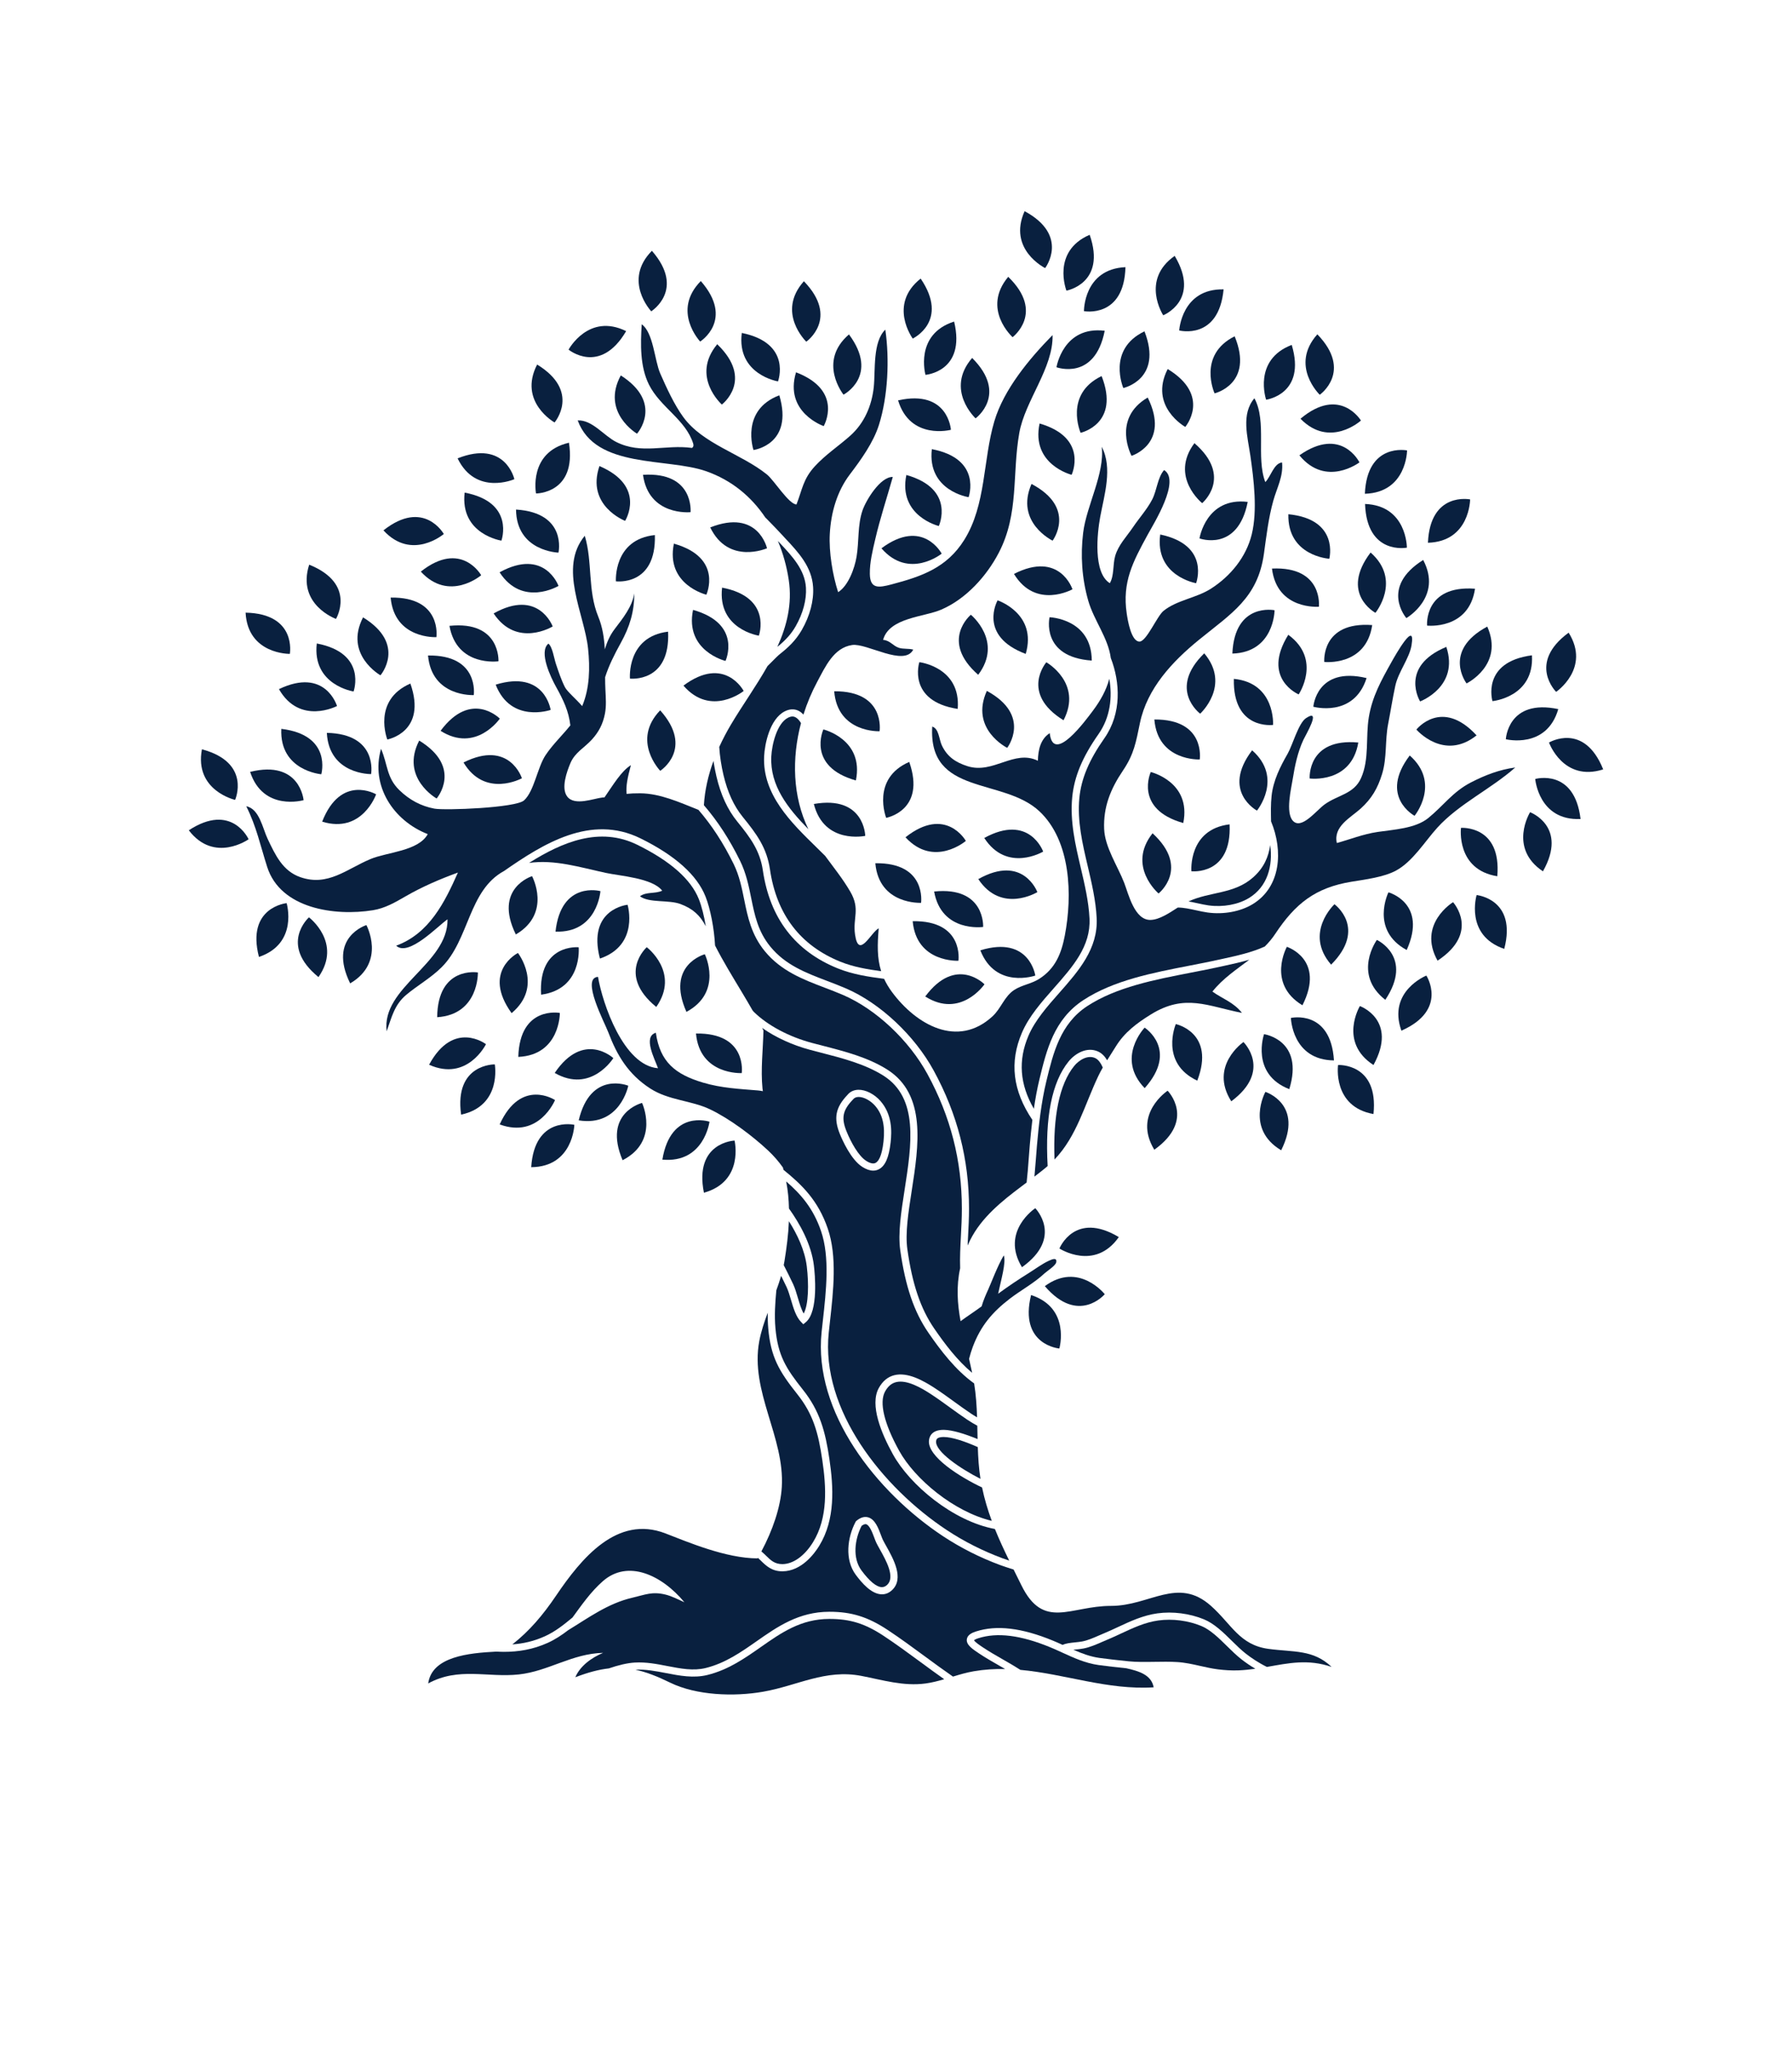 <svg xmlns="http://www.w3.org/2000/svg" viewBox="0 0 500 540" width="140" height="160">
    <g>
        <g>
            <g>
                <g>
                    <g fill="#27a337">
                        <path style="fill:#09203F;" d="M204.958,302.353c0,0-11.372,0.438-8.551,14.545C207.693,313.763,204.958,302.353,204.958,302.353
				z"/>
                        <path style="fill:#09203F;" d="M184.812,307.668c11.665,1.065,13.147-10.574,13.147-10.574S187.169,293.475,184.812,307.668z"/>
                        <path style="fill:#09203F;" d="M173.714,307.833c10.419-5.353,5.433-15.974,5.433-15.974S168.097,294.588,173.714,307.833z"/>
                        <path style="fill:#09203F;" d="M161.469,296.718c11.565,1.853,13.833-9.66,13.833-9.66S164.782,282.718,161.469,296.718z"/>
                        <path style="fill:#09203F;" d="M148.215,309.778c11.713-0.092,12.039-11.821,12.039-11.821S149.16,295.422,148.215,309.778z"/>
                        <path style="fill:#09203F;" d="M154.864,291.058c0,0-9.478-6.299-15.445,6.792C150.405,301.911,154.864,291.058,154.864,291.058z
				"/>
                        <path style="fill:#09203F;" d="M128.66,295.123c11.452-2.459,9.399-14.012,9.399-14.012S126.681,280.873,128.66,295.123z"/>
                        <path style="fill:#09203F;" d="M135.596,275.477c0,0-9.03-6.927-15.87,5.73C130.413,286.004,135.596,275.477,135.596,275.477z"/>
                        <path style="fill:#09203F;" d="M154.774,283.496c10.161,5.828,16.358-4.135,16.358-4.135S162.83,271.577,154.774,283.496z"/>
                        <path style="fill:#09203F;" d="M144.616,279.022c11.701-0.525,11.594-12.258,11.594-12.258S145.029,264.641,144.616,279.022z"/>
                        <path style="fill:#09203F;" d="M180.454,248.432c0,0-8.496,7.573,2.656,16.662C189.823,255.495,180.454,248.432,180.454,248.432z
				"/>
                        <path style="fill:#09203F;" d="M175.106,236.598c0,0-11.33,1.075-7.721,15.002C178.477,247.837,175.106,236.598,175.106,236.598z
				"/>
                        <path style="fill:#09203F;" d="M86.203,240.101c0,0-8.496,7.573,2.656,16.662C95.572,247.164,86.203,240.101,86.203,240.101z"/>
                        <path style="fill:#09203F;" d="M72.252,251.147c11.092-3.763,7.721-15.002,7.721-15.002S68.643,237.221,72.252,251.147z"/>
                        <path style="fill:#09203F;" d="M191.529,266.469c10.314-5.552,5.125-16.075,5.125-16.075S185.66,253.334,191.529,266.469z"/>
                        <path style="fill:#09203F;" d="M150.975,261.672c11.612-1.539,10.486-13.219,10.486-13.219S150.137,247.31,150.975,261.672z"/>
                        <path style="fill:#09203F;" d="M142.745,266.821c8.978-7.523,1.768-16.78,1.768-16.78S134.341,255.144,142.745,266.821z"/>
                        <path style="fill:#09203F;" d="M133.339,255.475c0,0-11.22-1.908-11.357,12.478C133.672,267.204,133.339,255.475,133.339,255.475
				z"/>
                        <path style="fill:#09203F;" d="M154.997,244.088c11.706,0.409,12.534-11.295,12.534-11.295S156.554,229.786,154.997,244.088z"/>
                        <path style="fill:#09203F;" d="M143.926,244.876c10.102-5.929,4.528-16.254,4.528-16.254S137.575,231.966,143.926,244.876z"/>
                        <path style="fill:#09203F;" d="M292.846,156.413c0,0-2.576,11.085,11.776,12.083
				C304.574,156.782,292.846,156.413,292.846,156.413z"/>
                        <path style="fill:#09203F;" d="M278.349,151.702c0,0-5.626,9.893,7.847,14.937C289.486,155.397,278.349,151.702,278.349,151.702z
				"/>
                        <path style="fill:#09203F;" d="M296.744,185.146c5.408-10.39-4.799-16.175-4.799-16.175S284.505,177.583,296.744,185.146z"/>
                        <path style="fill:#09203F;" d="M270.884,155.719c0,0-8.766,7.259,2.049,16.747C279.99,163.118,270.884,155.719,270.884,155.719z"
                        />
                        <path style="fill:#09203F;" d="M256.513,168.941c0,0-3.51,10.826,10.705,13.041C268.167,170.307,256.513,168.941,256.513,168.941
				z"/>
                        <path style="fill:#09203F;" d="M319.375,270.863c0,0-8.134,8.456,0.012,16.872C328.961,276.997,319.375,270.863,319.375,270.863z
				"/>
                        <path style="fill:#09203F;" d="M334.06,285.645c5.151-13.433-5.987-15.775-5.987-15.775S323.461,280.659,334.06,285.645z"/>
                        <path style="fill:#09203F;" d="M343.548,291.405c11.548-8.581,3.4-16.526,3.4-16.526S337.272,281.515,343.548,291.405z"/>
                        <path style="fill:#09203F;" d="M352.692,272.684c0,0-3.871,11.077,7.042,15.333C363.963,274.265,352.692,272.684,352.692,272.684
				z"/>
                        <path style="fill:#09203F;" d="M357.467,305.064c6.452-12.859-4.399-16.289-4.399-16.289S347.413,299.056,357.467,305.064z"/>
                        <path style="fill:#09203F;" d="M312.171,329.267c-12.348-7.383-16.569,3.187-16.569,3.187S305.438,338.852,312.171,329.267z"/>
                        <path style="fill:#09203F;" d="M373.343,281.282c0,0-1.648,11.617,9.883,13.675C384.707,280.647,373.343,281.282,373.343,281.282
				z"/>
                        <path style="fill:#09203F;" d="M372.2,280.002c-0.915-14.358-12.015-11.846-12.015-11.846S360.488,279.886,372.2,280.002z"/>
                        <path style="fill:#09203F;" d="M379.43,264.845c0,0-6.031,10.065,3.795,16.44C390.148,268.673,379.43,264.845,379.43,264.845z"/>
                        <path style="fill:#09203F;" d="M363.404,264.627c6.495-12.837-4.345-16.303-4.345-16.303S353.369,258.585,363.404,264.627z"/>
                        <path style="fill:#09203F;" d="M372.338,236.452c0,0-8.596,7.987-0.934,16.846C381.565,243.114,372.338,236.452,372.338,236.452z
				"/>
                        <path style="fill:#09203F;" d="M325.788,288.452c0,0-9.802,6.45-3.717,16.458C333.781,296.552,325.788,288.452,325.788,288.452z"
                        />
                        <path style="fill:#09203F;" d="M285.147,337.674c11.71-8.357,3.716-16.458,3.716-16.458S279.061,327.665,285.147,337.674z"/>
                        <path style="fill:#09203F;" d="M308.248,345.199c0,0-7.29-9.195-16.722-2.25C300.884,353.877,308.248,345.199,308.248,345.199z"
                        />
                        <path style="fill:#09203F;" d="M295.577,360.343c0,0,3.246-11.276-7.888-14.915C284.237,359.394,295.577,360.343,295.577,360.343
				z"/>
                        <path style="fill:#09203F;" d="M384.171,246.395c0,0-6.883,9.503,2.353,16.708C394.515,251.14,384.171,246.395,384.171,246.395z"
                        />
                        <path style="fill:#09203F;" d="M391.014,271.709c13.159-5.816,6.968-15.366,6.968-15.366S387.079,260.677,391.014,271.709z"/>
                        <path style="fill:#09203F;" d="M392.493,249.215c5.897-13.123-5.092-16.086-5.092-16.086S382.191,243.642,392.493,249.215z"/>
                        <path style="fill:#09203F;" d="M401.104,252.185c12.011-7.919,4.322-16.309,4.322-16.309S395.393,241.958,401.104,252.185z"/>
                        <path style="fill:#09203F;" d="M412.005,233.89c0,0-3.381,11.236,7.708,15.009C423.334,234.976,412.005,233.89,412.005,233.89z"
                        />
                        <path style="fill:#09203F;" d="M256.879,61.971c-9.174,7.283-2.211,16.727-2.211,16.727S264.972,73.866,256.879,61.971z"/>
                        <path style="fill:#09203F;" d="M258.226,88.819c0,0,11.347-0.87,7.991-14.86C255.059,77.521,258.226,88.819,258.226,88.819z"/>
                        <path style="fill:#09203F;" d="M282.529,78.311c0,0,9.114-6.816-1.217-16.828C273.8,70.47,282.529,78.311,282.529,78.311z"/>
                        <path style="fill:#09203F;" d="M272.203,100.95c0,0,9.218-6.674-0.958-16.845C263.596,92.976,272.203,100.95,272.203,100.95z"/>
                        <path style="fill:#09203F;" d="M304.039,49.761c-10.752,4.646-6.485,15.576-6.485,15.576S308.76,63.351,304.039,49.761z"/>
                        <path style="fill:#09203F;" d="M291.612,59.044c0,0,6.929-9.028-5.727-15.871C281.086,53.859,291.612,59.044,291.612,59.044z"/>
                        <path style="fill:#09203F;" d="M314.024,58.787c-11.701,0.538-11.581,12.271-11.581,12.271S313.627,73.169,314.024,58.787z"/>
                        <path style="fill:#09203F;" d="M327.758,55.643c-9.59,6.725-3.2,16.566-3.2,16.566S335.13,67.997,327.758,55.643z"/>
                        <path style="fill:#09203F;" d="M341.405,64.981c-11.71-0.256-12.385,11.458-12.385,11.458S340.035,79.303,341.405,64.981z"/>
                        <path style="fill:#09203F;" d="M308.234,76.522c-11.628-1.411-13.456,10.179-13.456,10.179S305.456,90.638,308.234,76.522z"/>
                        <path style="fill:#09203F;" d="M348.134,124.254c-11.628-1.411-13.456,10.179-13.456,10.179S345.355,138.37,348.134,124.254z"/>
                        <path style="fill:#09203F;" d="M313.427,92.492c0,0,11.125-2.399,5.905-15.805C308.759,81.727,313.427,92.492,313.427,92.492z"/>
                        <path style="fill:#09203F;" d="M307.37,89.16c-10.56,5.069-5.863,15.821-5.863,15.821S312.626,102.552,307.37,89.16z"/>
                        <path style="fill:#09203F;" d="M299,116.694c0,0,4.875-10.283-8.936-14.312C287.62,113.837,299,116.694,299,116.694z"/>
                        <path style="fill:#09203F;" d="M299.235,148.619c0,0-3.506-10.827-16.319-4.286C288.994,154.346,299.235,148.619,299.235,148.619
				z"/>
                        <path style="fill:#09203F;" d="M293.696,135.057c0,0,6.838-9.097-5.886-15.813C283.12,129.977,293.696,135.057,293.696,135.057z"
                        />
                        <path style="fill:#09203F;" d="M315.722,111.402c0,0,10.875-3.356,4.51-16.259C310.137,101.083,315.722,111.402,315.722,111.402z
				"/>
                        <path style="fill:#09203F;" d="M325.807,87.196c-5.34,10.425,4.906,16.143,4.906,16.143S338.095,94.678,325.807,87.196z"/>
                        <path style="fill:#09203F;" d="M338.888,93.983c0,0,11.077-2.612,5.601-15.916C334.015,83.31,338.888,93.983,338.888,93.983z"/>
                        <path style="fill:#09203F;" d="M360.415,80.468c-10.941,4.182-7.145,15.285-7.145,15.285S364.551,94.247,360.415,80.468z"/>
                        <path style="fill:#09203F;" d="M335.425,124.602c0,0,8.717-7.317-2.159-16.734C326.271,117.263,335.425,124.602,335.425,124.602z
				"/>
                        <path style="fill:#09203F;" d="M333.732,146.924c0,0,4.069-10.628-10.012-13.581
				C322.165,144.952,333.732,146.924,333.732,146.924z"/>
                        <path style="fill:#09203F;" d="M97.702,258.52c10.102-5.929,4.528-16.254,4.528-16.254S91.352,245.611,97.702,258.52z"/>
                        <path style="fill:#09203F;" d="M69.792,199.538c3.637,11.134,14.914,7.891,14.914,7.891S83.759,196.088,69.792,199.538z"/>
                        <path style="fill:#09203F;" d="M65.599,207.349c0,0,4.643-10.39-9.255-14.108C54.157,204.749,65.599,207.349,65.599,207.349z"/>
                        <path style="fill:#09203F;" d="M78.493,187.541c-0.541,11.701,11.153,12.661,11.153,12.661S92.777,189.26,78.493,187.541z"/>
                        <path style="fill:#09203F;" d="M94.033,181.173c0,0-3.221-10.915-16.201-4.712C83.646,186.63,94.033,181.173,94.033,181.173z"/>
                        <path style="fill:#09203F;" d="M98.656,177.119c0,0,3.865-10.704-10.27-13.387C87.054,175.368,98.656,177.119,98.656,177.119z"/>
                        <path style="fill:#09203F;" d="M80.871,166.631c0,0,2.035-11.197-12.348-11.497C69.14,166.831,80.871,166.631,80.871,166.631z"/>
                        <path style="fill:#09203F;" d="M93.745,156.879c0,0,5.869-9.751-7.477-15.125C82.703,152.911,93.745,156.879,93.745,156.879z"/>
                        <path style="fill:#09203F;" d="M106.159,172.607c0,0,7.405-8.642-4.863-16.156C95.928,166.862,106.159,172.607,106.159,172.607z"
                        />
                        <path style="fill:#09203F;" d="M108.999,150.932c1.048,11.666,12.765,11.034,12.765,11.034S123.384,150.701,108.999,150.932z"/>
                        <path style="fill:#09203F;" d="M139.454,184.689c0,0-7.946-8.148-16.526,3.4C132.817,194.365,139.454,184.689,139.454,184.689z"
                        />
                        <path style="fill:#09203F;" d="M153.636,182.257c0,0-1.582-11.27-15.333-7.042C142.56,186.128,153.636,182.257,153.636,182.257z"
                        />
                        <path style="fill:#09203F;" d="M145.619,201.317c0,0-3.43-10.852-16.289-4.4C135.338,206.972,145.619,201.317,145.619,201.317z"
                        />
                        <path style="fill:#09203F;" d="M139.081,168.699c0,0,0.636-11.363-13.675-9.883C127.465,170.347,139.081,168.699,139.081,168.699
				z"/>
                        <path style="fill:#09203F;" d="M137.731,155.354c6.476,9.76,16.478,3.627,16.478,3.627S150.271,148.302,137.731,155.354z"/>
                        <path style="fill:#09203F;" d="M134.257,144.702c0,0-5.553-9.934-16.842-1.015C125.333,152.32,134.257,144.702,134.257,144.702z"
                        />
                        <path style="fill:#09203F;" d="M103.542,200.156c0,0,2.035-11.197-12.349-11.497C91.81,200.356,103.542,200.156,103.542,200.156z
				"/>
                        <path style="fill:#09203F;" d="M108.068,190.505c0,0,11.2-2.021,6.436-15.597C103.767,179.589,108.068,190.505,108.068,190.505z"
                        />
                        <path style="fill:#09203F;" d="M121.829,206.963c0,0,7.405-8.642-4.863-16.156C111.599,201.218,121.829,206.963,121.829,206.963z
				"/>
                        <path style="fill:#09203F;" d="M132.191,178.122c0,0,1.621-11.265-12.765-11.034
				C120.475,178.755,132.191,178.122,132.191,178.122z"/>
                        <path style="fill:#09203F;" d="M104.942,205.795c0,0-9.808-5.773-15.051,7.624C101.083,216.876,104.942,205.795,104.942,205.795z
				"/>
                        <path style="fill:#09203F;" d="M52.68,215.827c7.121,9.3,16.686,2.503,16.686,2.503S64.715,207.944,52.68,215.827z"/>
                        <path style="fill:#09203F;" d="M426.918,210.785c0,0-6.156,9.988,3.589,16.486C437.587,214.747,426.918,210.785,426.918,210.785z
				"/>
                        <path style="fill:#09203F;" d="M428.353,201.517c0,0,0.95,11.695,12.651,11.163C439.297,198.395,428.353,201.517,428.353,201.517
				z"/>
                        <path style="fill:#09203F;" d="M432.201,191.357c0,0,3.958,11.045,15.119,7.49C441.957,185.497,432.201,191.357,432.201,191.357z
				"/>
                        <path style="fill:#09203F;" d="M407.638,215.151c0,0-1.435,11.645,10.132,13.491
				C418.987,214.308,407.638,215.151,407.638,215.151z"/>
                        <path style="fill:#09203F;" d="M416.423,179.808c0,0,11.684-1.082,11.02-12.777C413.178,168.9,416.423,179.808,416.423,179.808z"
                        />
                        <path style="fill:#09203F;" d="M437.677,160.716c-11.592,8.52-3.486,16.508-3.486,16.508S443.902,170.639,437.677,160.716z"/>
                        <path style="fill:#09203F;" d="M409.192,174.874c0,0,10.543-5.15,5.781-15.851C402.294,165.822,409.192,174.874,409.192,174.874z
				"/>
                        <path style="fill:#09203F;" d="M398.181,158.746c0,0,11.661,1.303,13.376-10.284
				C397.209,147.407,398.181,158.746,398.181,158.746z"/>
                        <path style="fill:#09203F;" d="M369.495,168.886c0,0,11.661,1.303,13.375-10.284
				C368.523,157.547,369.495,168.886,369.495,168.886z"/>
                        <path style="fill:#09203F;" d="M392.4,156.652c0,0,10.17-5.852,4.694-16.206C384.904,148.089,392.4,156.652,392.4,156.652z"/>
                        <path style="fill:#09203F;" d="M382.42,138.362c-8.693,11.464,1.35,16.818,1.35,16.818S391.208,146.106,382.42,138.362z"/>
                        <path style="fill:#09203F;" d="M393.34,194.968c-8.692,11.464,1.35,16.818,1.35,16.818S402.128,202.712,393.34,194.968z"/>
                        <path style="fill:#09203F;" d="M366.441,181.372c0,0,11.298,3.166,14.859-7.993C367.31,170.025,366.441,181.372,366.441,181.372z
				"/>
                        <path style="fill:#09203F;" d="M365.419,201.382c0,0,11.634,1.526,13.57-10.026C364.664,190.026,365.419,201.382,365.419,201.382
				z"/>
                        <path style="fill:#09203F;" d="M355.209,186.442c0,0,0.717-11.712-10.941-12.844
				C343.933,187.981,355.209,186.442,355.209,186.442z"/>
                        <path style="fill:#09203F;" d="M334.87,183.308c0,0,8.689-7.885,1.132-16.834C325.722,176.538,334.87,183.308,334.87,183.308z"/>
                        <path style="fill:#09203F;" d="M403.55,164.686c-13.288,5.514-7.318,15.203-7.318,15.203S407.233,175.805,403.55,164.686z"/>
                        <path style="fill:#09203F;" d="M392.545,137.011c0,0,0.034-11.733-11.67-12.185C381.377,139.204,392.545,137.011,392.545,137.011
				z"/>
                        <path style="fill:#09203F;" d="M350.715,210.337c0,0,7.439-9.074-1.35-16.818C340.672,204.983,350.715,210.337,350.715,210.337z"
                        />
                        <path style="fill:#09203F;" d="M362.351,177.932c0,0,6.569-9.722-2.896-16.622C351.857,173.527,362.351,177.932,362.351,177.932z
				"/>
                        <path style="fill:#09203F;" d="M411.995,189.358c-9.759-10.57-16.794-1.624-16.794-1.624S402.828,196.65,411.995,189.358z"/>
                        <path style="fill:#09203F;" d="M434.786,182.031c-14.078-2.963-14.631,8.404-14.631,8.404S431.537,193.285,434.786,182.031z"/>
                        <path style="fill:#09203F;" d="M155.826,138.396c0,0,2.512-11.1-11.845-12.015C144.096,138.093,155.826,138.396,155.826,138.396z
				"/>
                        <path style="fill:#09203F;" d="M139.392,143.884c6.375,9.826,16.44,3.795,16.44,3.795S152.004,136.962,139.392,143.884z"/>
                        <path style="fill:#09203F;" d="M256.996,236.053c0,0,1.62-11.265-12.765-11.034C245.279,236.685,256.996,236.053,256.996,236.053
				z"/>
                        <path style="fill:#09203F;" d="M206.959,283.538c0,0,1.62-11.265-12.765-11.034C195.242,284.171,206.959,283.538,206.959,283.538
				z"/>
                        <path style="fill:#09203F;" d="M274.686,258.775c0,0-7.946-8.148-16.526,3.4C268.049,268.451,274.686,258.775,274.686,258.775z"
                        />
                        <path style="fill:#09203F;" d="M288.868,256.343c0,0-1.581-11.27-15.333-7.042C277.792,260.214,288.868,256.343,288.868,256.343z
				"/>
                        <path style="fill:#09203F;" d="M260.638,232.902c2.058,11.531,13.675,9.883,13.675,9.883S274.949,231.422,260.638,232.902z"/>
                        <path style="fill:#09203F;" d="M289.441,233.067c0,0-3.938-10.678-16.478-3.627C279.439,239.201,289.441,233.067,289.441,233.067
				z"/>
                        <path style="fill:#09203F;" d="M252.647,217.774c7.918,8.632,16.842,1.015,16.842,1.015S263.936,208.855,252.647,217.774z"/>
                        <path style="fill:#09203F;" d="M123.83,133.202c0,0-5.553-9.934-16.842-1.015C114.905,140.82,123.83,133.202,123.83,133.202z"/>
                        <path style="fill:#09203F;" d="M253.695,196.76c-10.738,4.68-6.436,15.597-6.436,15.597S258.458,210.335,253.695,196.76z"/>
                        <path style="fill:#09203F;" d="M267.423,252.209c0,0,1.62-11.265-12.765-11.033C255.707,252.842,267.423,252.209,267.423,252.209
				z"/>
                        <path style="fill:#09203F;" d="M281.026,192.836c0,0,6.955-9.008-5.68-15.887C270.515,187.62,281.026,192.836,281.026,192.836z"
                        />
                        <path style="fill:#09203F;" d="M291.064,221.766c0,0-3.828-10.718-16.44-3.795C280.999,227.797,291.064,221.766,291.064,221.766z
				"/>
                        <path style="fill:#09203F;" d="M238.807,201.928c2.338-11.478-9.069-14.228-9.069-14.228S224.959,198.029,238.807,201.928z"/>
                        <path style="fill:#09203F;" d="M188.026,135.892c-2.348,11.476,9.056,14.236,9.056,14.236S201.871,139.803,188.026,135.892z"/>
                        <path style="fill:#09203F;" d="M171.847,146.398c0,0,11.284,1.482,10.875-12.899C171.07,134.691,171.847,146.398,171.847,146.398
				z"/>
                        <path style="fill:#09203F;" d="M190.692,175.483c7.669,8.853,16.806,1.492,16.806,1.492S202.229,166.887,190.692,175.483z"/>
                        <path style="fill:#09203F;" d="M245.422,188.209c0,0,1.723-11.249-12.663-11.15C233.7,188.734,245.422,188.209,245.422,188.209z"
                        />
                        <path style="fill:#09203F;" d="M241.416,217.384c0,0-0.167-11.379-14.338-8.894C229.943,219.847,241.416,217.384,241.416,217.384
				z"/>
                        <path style="fill:#09203F;" d="M343.082,214.172c-11.631,1.386-10.659,13.079-10.659,13.079S343.73,228.544,343.082,214.172z"/>
                        <path style="fill:#09203F;" d="M321.083,199.574c0,0-4.779,10.328,9.069,14.228C332.489,202.325,321.083,199.574,321.083,199.574
				z"/>
                        <path style="fill:#09203F;" d="M334.75,196.079c0,0,1.724-11.249-12.663-11.15C323.029,196.604,334.75,196.079,334.75,196.079z"
                        />
                        <path style="fill:#09203F;" d="M321.584,216.66c-7.265,9.188,1.673,16.789,1.673,16.789S332.183,226.389,321.584,216.66z"/>
                        <path style="fill:#09203F;" d="M201.476,148.157c-1.341,11.636,10.259,13.395,10.259,13.395S215.609,150.85,201.476,148.157z"/>
                        <path style="fill:#09203F;" d="M265.319,104.142c0,0-0.704-11.359-14.741-8.208C253.975,107.143,265.319,104.142,265.319,104.142
				z"/>
                        <path style="fill:#09203F;" d="M198.169,131.37c5.104,10.543,15.84,5.811,15.84,5.811S211.544,126.071,198.169,131.37z"/>
                        <path style="fill:#09203F;" d="M129.645,121.656c-1.341,11.636,10.259,13.395,10.259,13.395S143.777,124.35,129.645,121.656z"/>
                        <path style="fill:#09203F;" d="M143.517,117.916c0,0-2.465-11.111-15.84-5.811C132.78,122.648,143.517,117.916,143.517,117.916z"
                        />
                        <path style="fill:#09203F;" d="M186.411,160.439c-11.629,1.398-10.645,13.09-10.645,13.09S187.073,174.811,186.411,160.439z"/>
                        <path style="fill:#09203F;" d="M184.201,182.371c-8.132,8.43,0.017,16.872,0.017,16.872S193.793,193.093,184.201,182.371z"/>
                        <path style="fill:#09203F;" d="M202.428,168.599c0,0,4.788-10.324-9.057-14.236C191.024,165.839,202.428,168.599,202.428,168.599
				z"/>
                        <path style="fill:#09203F;" d="M392.595,109.896c0,0-11.148-2.286-11.772,12.087
				C392.531,121.629,392.595,109.896,392.595,109.896z"/>
                        <path style="fill:#09203F;" d="M410.191,123.559c0,0-11.148-2.287-11.773,12.087
				C410.126,135.292,410.191,123.559,410.191,123.559z"/>
                        <path style="fill:#09203F;" d="M343.853,166.549c11.708-0.354,11.773-12.087,11.773-12.087S344.476,152.176,343.853,166.549z"/>
                        <path style="fill:#09203F;" d="M379.726,101.563c0,0-5.849-9.762-16.865-0.508C371.034,109.446,379.726,101.563,379.726,101.563z
				"/>
                        <path style="fill:#09203F;" d="M359.477,127.688c-0.289,11.71,11.422,12.418,11.422,12.418S373.795,129.1,359.477,127.688z"/>
                        <path style="fill:#09203F;" d="M367.996,153.483c0,0,1.281-11.308-13.091-10.645
				C356.303,154.467,367.996,153.483,367.996,153.483z"/>
                        <path style="fill:#09203F;" d="M379.31,113.23c0,0-4.98-10.234-16.757-1.971C369.966,120.327,379.31,113.23,379.31,113.23z"/>
                        <path style="fill:#09203F;" d="M262.747,138.684c0,0-5.27-10.087-16.806-1.492C253.611,146.046,262.747,138.684,262.747,138.684z
				"/>
                        <path style="fill:#09203F;" d="M270.259,122.933c0,0,3.873-10.701-10.259-13.395
				C258.658,121.174,270.259,122.933,270.259,122.933z"/>
                        <path style="fill:#09203F;" d="M261.947,130.978c0,0,4.788-10.324-9.057-14.236C250.543,128.218,261.947,130.978,261.947,130.978
				z"/>
                        <path style="fill:#09203F;" d="M224.97,79.574c0,0,9.33-6.517-0.671-16.859C216.5,71.454,224.97,79.574,224.97,79.574z"/>
                        <path style="fill:#09203F;" d="M368.234,94.373c0,0,9.33-6.517-0.671-16.859C359.763,86.253,368.234,94.373,368.234,94.373z"/>
                        <path style="fill:#09203F;" d="M154.732,102.1c0,0,7.405-8.642-4.863-16.156C144.501,96.355,154.732,102.1,154.732,102.1z"/>
                        <path style="fill:#09203F;" d="M195.538,62.662c-8.229,8.336-0.178,16.871-0.178,16.871S205.006,73.494,195.538,62.662z"/>
                        <path style="fill:#09203F;" d="M179.407,116.697c1.597,11.604,13.27,10.42,13.27,10.42S193.765,115.788,179.407,116.697z"/>
                        <path style="fill:#09203F;" d="M177.739,105.229c0,0,7.583-8.487-4.528-16.253C167.63,99.274,177.739,105.229,177.739,105.229z"
                        />
                        <path style="fill:#09203F;" d="M167.255,114.259c-3.795,11.081,7.163,15.277,7.163,15.277S180.486,119.908,167.255,114.259z"/>
                        <path style="fill:#09203F;" d="M201.407,97.102c0,0,9.084-6.855-1.289-16.823C192.645,89.299,201.407,97.102,201.407,97.102z"/>
                        <path style="fill:#09203F;" d="M210.236,109.778c0,0,11.287-1.457,7.211-15.254C206.488,98.659,210.236,109.778,210.236,109.778z
				"/>
                        <path style="fill:#09203F;" d="M217.077,90.647c0,0,3.996-10.656-10.104-13.512C205.497,88.754,217.077,90.647,217.077,90.647z"
                        />
                        <path style="fill:#09203F;" d="M174.707,76.627c-10.509-5.174-16.063,5.161-16.063,5.161S167.421,89.032,174.707,76.627z"/>
                        <path style="fill:#09203F;" d="M149.56,121.898c0,0,11.381,0.071,9.192-14.149C147.338,110.377,149.56,121.898,149.56,121.898z"
                        />
                        <path style="fill:#09203F;" d="M181.889,54.226c-8.229,8.336-0.178,16.872-0.178,16.872S191.358,65.058,181.889,54.226z"/>
                        <path style="fill:#09203F;" d="M236.876,77.542c-8.866,7.654-1.52,16.804-1.52,16.804S245.452,89.093,236.876,77.542z"/>
                        <path style="fill:#09203F;" d="M222.106,88.11c-3.383,11.214,7.722,15.002,7.722,15.002S235.537,93.267,222.106,88.11z"/>
                    </g>
                    <g>
                        <path style="fill:#09203F;" d="M307.698,281.987c-0.525-1.182-1.196-2.219-2.146-2.649c-2.04-0.925-4.475,0.524-5.874,2.261
				c-4.058,5.038-5.908,13.976-5.446,26.034c6.262-6.551,8.351-15.182,12.25-23.35C306.844,283.524,307.258,282.756,307.698,281.987
				z"/>
                        <path style="fill:#09203F;" d="M189.902,236.406c3.546,1.348,5.433,3.177,7.024,6.184c-0.459-2.817-1.135-5.538-1.93-7.546
				c-2.191-5.537-7.97-10.641-17.176-15.171c-10.522-5.178-20.978-0.751-30.211,5.057c7.066-1.026,14.264,1.228,21.42,2.778
				c3.988,0.864,13.026,1.428,15.736,4.97c-2.07,0.926-4.405,0.223-6.207,1.554C181.193,236.171,186.592,235.147,189.902,236.406z"
                        />
                        <path style="fill:#09203F;" d="M265.049,376.783c-1.693-1.227-3.444-2.495-5.185-3.638c-2.79-1.83-6.846-4.181-9.846-3.425
				c-1.282,0.321-2.291,1.185-3.082,2.639c-1.656,3.04-0.257,8.896,3.939,16.491c4.403,7.971,15.317,17.032,25.848,19.557
				c-1.1-2.972-2.028-6.045-2.709-9.313c-5.987-2.824-15.337-8.58-14.81-13.161c0.126-1.096,0.824-2.908,4.049-2.908
				c0.06,0,0.122,0,0.184,0.002c2.305,0.048,5.761,1.099,9.323,2.57c-0.027-1.242-0.048-2.486-0.075-3.731
				c-0.923-0.489-1.855-1.042-2.803-1.675C268.244,379.098,266.62,377.921,265.049,376.783z"/>
                        <path style="fill:#09203F;" d="M197.038,115.698c7.136,2.506,12.616,7.107,16.502,12.91c0.094,0.093,0.191,0.174,0.285,0.271
				l1.018,1.043c0.941,0.961,1.915,1.956,2.879,3.008c0.444,0.484,0.898,0.969,1.356,1.457c3.659,3.9,7.442,7.934,7.791,13.636
				c0.229,3.752-0.883,7.982-3.134,11.909c-1.749,3.054-3.94,5.017-6.047,6.683c-0.642,0.508-1.387,1.264-2.176,2.063
				c-0.449,0.455-0.902,0.913-1.359,1.352c-3.2,5.659-7.072,11.043-10.195,16.301c-1.203,2.025-2.303,4.114-3.276,6.251
				c0.156,2.632,0.611,5.412,1.166,7.773c1.139,4.85,2.915,8.706,5.427,11.79c3.869,4.749,6.675,8.575,7.556,14.584
				c1.843,12.566,8.461,21.232,19.671,25.755c3.619,1.46,7.509,2.119,11.355,2.636c-1.172-3.715-1.05-7.508-0.682-11.957
				c-2.136,1.059-5.574,8.778-6.594,1.802c-0.698-4.771,1.532-7.088-1.343-12.034c-2.057-3.54-4.605-6.693-7.01-9.971
				c-0.812-0.813-1.653-1.635-2.52-2.481c-7.029-6.866-14.996-14.648-14.503-25.273c0.158-3.401,1.562-10.401,5.745-12.545
				c1.776-0.911,3.164-0.544,4.014-0.078c0.436,0.24,0.836,0.581,1.212,0.979c1.002-3.186,2.298-6.26,3.842-9.138
				c2.253-4.199,4.604-9.517,9.747-10.261c4.098-0.593,14.528,6.138,17.051,1.281c-1.28-0.357-2.78-0.102-4.023-0.509
				c-1.673-0.548-2.432-2.049-4.392-2.21c1.712-6.228,11.352-6.333,16.226-8.431c6.917-2.978,12.679-9.352,16.082-15.919
				c5.662-10.925,3.651-21.814,5.688-33.329c1.599-9.045,9.52-18.102,9.288-27.315c-6.421,6.519-13.619,15.145-16.251,24.049
				c-3.208,10.854-2.257,23.266-8.401,33.083c-4.866,7.774-11.897,10.183-20.275,12.394c-3.654,0.964-5.993,1.289-6.058-2.926
				c-0.049-3.213,0.778-6.523,1.499-9.63c1.364-5.886,3.27-11.599,4.907-17.406c-3.497-0.099-7.486,6.523-8.444,9.309
				c-1.433,4.168-0.946,8.647-1.667,12.937c-0.536,3.188-2.264,8.076-5.144,9.884c-1.538-4.776-2.602-11.175-2.324-16.25
				c0.324-5.924,2.002-11.845,5.572-16.554c3.129-4.127,6.593-8.916,8.152-13.88c2.51-7.995,2.97-18.275,1.768-26.531
				c-3.582,3.446-2.732,11.393-3.226,16.042c-0.545,5.132-2.622,10.035-6.555,13.536c-3.335,2.969-6.789,5.184-9.857,8.5
				c-3.321,3.591-3.531,6.524-5.152,10.679c-2.138-0.06-6.243-6.75-8.234-8.356c-7.195-5.805-17.835-8.46-23.35-16.023
				c-2.549-3.496-4.673-8.155-6.437-12.17c-1.584-3.605-1.895-11.388-5.16-13.699c-0.343,5.555-0.493,11.77,2.014,16.811
				c3.153,6.34,10.232,9.715,12.357,16.475c0.165,0.522,0.053,0.92-0.333,1.194c-7.523-1.021-14.033,1.895-21.145-1.657
				c-3.433-1.714-6.686-6.215-10.751-6.013C166.18,115.099,186.085,111.852,197.038,115.698z"/>
                        <path style="fill:#09203F;" d="M262.306,385.11c-0.894,0.185-1.063,0.615-1.114,1.052c-0.336,2.919,6.885,7.74,12.377,10.533
				c-0.462-2.947-0.649-5.9-0.747-8.861c-3.599-1.595-7.187-2.815-9.521-2.815C262.937,385.019,262.604,385.048,262.306,385.11z"/>
                        <path style="fill:#09203F;" d="M348.574,251.925c-2.301,0.667-4.607,1.176-6.698,1.632l-1.384,0.305
				c-2.593,0.577-5.25,1.092-8.063,1.638c-10.3,1.996-20.95,4.061-29.032,9.336c-7.555,4.932-9.526,13.055-11.433,20.91
				c-1.452,5.985-2.147,12.439-2.635,17.962c-0.117,1.325-0.213,2.643-0.31,3.955c-0.114,1.556-0.244,3.149-0.396,4.742
				c1.072-0.822,2.137-1.652,3.18-2.505c0.178-0.146,0.338-0.3,0.51-0.449c-0.761-13.575,1.18-23.362,5.807-29.106
				c1.93-2.396,5.231-4.196,8.257-2.829c1.109,0.502,1.906,1.386,2.532,2.445c0.814-1.314,1.658-2.613,2.427-3.856
				c2.443-3.95,5.83-6.48,9.789-8.93c9.543-5.906,15.838-2.285,25.408-0.427c-2.335-2.971-5.397-3.907-8.25-5.94
				C341.207,257.129,345.004,254.645,348.574,251.925z"/>
                        <path style="fill:#09203F;" d="M289.585,196.437c-6.591-3.239-12.437,3.775-19.598,1.522c-3.371-1.061-5.681-2.661-7.164-5.741
				c-0.848-1.761-0.804-4.711-2.712-5.318c-1.169,19.411,19.814,14.125,29.927,23.651c8.781,8.272,9.222,23.403,7.06,34.645
				c-0.968,5.034-2.658,9.215-7.159,12.076c-2.16,1.373-4.792,1.688-6.915,3.053c-2.809,1.807-3.681,5.163-6.1,7.387
				c-9.723,8.943-21.268,2.387-28.074-6.82c-0.91-1.232-1.615-2.439-2.17-3.644c-4.32-0.559-8.741-1.219-12.927-2.908
				c-11.916-4.809-18.948-14.001-20.901-27.321c-0.807-5.503-3.463-9.112-7.128-13.61c-2.708-3.325-4.613-7.445-5.824-12.597
				c-0.209-0.89-0.547-2.46-0.824-4.334c-1.467,4.003-2.425,8.145-2.678,12.351c3.858,4.466,7.154,9.522,10.102,15.526
				c1.692,3.445,2.406,6.971,3.097,10.38c0.97,4.787,1.886,9.309,5.335,13.526c4.207,5.145,9.875,7.302,15.876,9.585
				c1.742,0.663,3.544,1.348,5.304,2.11c9.485,4.109,19.066,13.09,24.408,22.877c6.633,12.155,9.857,24.751,9.857,38.506
				c0,2.692-0.136,5.257-0.269,7.737c-0.045,0.854-0.09,1.701-0.129,2.545c0.226-0.508,0.467-1.02,0.725-1.536
				c3.133-6.273,8.841-10.856,14.321-14.962c0.474-0.355,0.948-0.716,1.423-1.073c0.253-2.169,0.419-4.386,0.576-6.534
				c0.097-1.322,0.194-2.65,0.312-3.985c0.194-2.194,0.423-4.536,0.716-6.938c-5.483-8.132-6.442-16.087-2.917-24.305
				c1.961-4.572,5.481-8.557,8.886-12.41c5.326-6.029,10.357-11.724,9.973-19.474c-0.235-4.73-1.357-9.506-2.443-14.125
				c-1.497-6.372-3.046-12.96-2.376-19.708c0.57-5.733,2.833-11.154,7.338-17.577c3.297-4.701,3.901-10.308,3.005-15.414
				c-0.831,3.194-2.545,6.186-4.502,8.798c-1.977,2.638-11.145,15.25-12.12,6.359C290.292,190.405,289.665,193.435,289.585,196.437z
				"/>
                        <path style="fill:#09203F;" d="M218.675,337.089c0.889,1.734,1.785,3.499,2.623,5.296c0.52,1.116,0.923,2.478,1.311,3.793
				c0.472,1.599,0.957,3.237,1.633,4.41c1.379-2.504,1.455-8.281,0.866-13.145c-0.551-4.546-2.684-8.97-4.99-12.599
				c-0.15,3.68-0.632,7.38-1.241,11.163C218.818,336.37,218.747,336.729,218.675,337.089z"/>
                        <path style="fill:#09203F;" d="M231.236,355.926c-2.269,21.495,14.923,43.146,32.967,55.07
				c4.776,3.155,10.007,5.799,15.548,7.854c0.546,0.203,1.168,0.414,1.833,0.631c-1.43-2.93-2.784-5.832-3.986-8.808
				c-11.706-2.19-23.718-12.246-28.474-20.856c-3.21-5.811-6.5-13.722-3.945-18.415c1.059-1.944,2.523-3.163,4.352-3.622
				c3.719-0.926,8.062,1.484,11.429,3.693c1.78,1.167,3.55,2.449,5.262,3.689c1.555,1.127,3.163,2.292,4.77,3.364
				c0.548,0.366,1.09,0.696,1.63,1.009c-0.101-3.14-0.304-6.291-0.817-9.458c-5.203-3.731-9.373-9.21-12.781-14.164
				c-3.998-5.81-6.415-12.899-7.837-22.988c-0.667-4.732,0.249-10.631,1.22-16.876c1.954-12.57,3.974-25.567-5.936-31.817
				c-5.104-3.219-11.355-4.83-17.401-6.388c-1.014-0.262-2.021-0.522-3.016-0.787c-4.975-1.326-9.652-3.482-13.413-6.12
				c0.123,0.237,0.253,0.473,0.374,0.711c-0.109,5.387-0.801,10.821-0.266,16.181c0.025,0.253,0.077,0.503,0.107,0.755
				c-0.482-0.097-0.938-0.173-1.332-0.205c-5.331-0.437-10.253-0.673-15.337-2.178c-7.775-2.301-12.05-5.79-13.192-13.911
				c-3.673,1.065-0.332,7.251,0.599,9.887c-9.624-0.735-15.497-18.099-16.74-25.475c-4.828,0.27,1.835,12.714,2.882,15.488
				c2.423,6.416,5.575,11.685,11.672,15.63c5.193,3.36,11.442,3.304,16.723,5.831c5.473,2.618,11.769,7.354,16.135,11.429
				c1.663,1.552,3.023,3.147,4.18,4.783c0.057,0.215,0.107,0.43,0.162,0.645c5.233,4.25,9.674,8.551,12.369,16.436
				c2.632,7.701,1.551,17.365,0.597,25.892C231.457,353.885,231.342,354.916,231.236,355.926z M236.469,289.607
				c0.727-0.896,1.766-1.386,3.008-1.416c2.034-0.05,4.483,1.183,6.192,3.141c3.265,3.74,3.181,8.362,2.833,11.514
				c-0.472,4.277-1.545,6.678-3.376,7.555c-0.467,0.224-0.965,0.335-1.49,0.335c-0.929,0-1.945-0.349-3.038-1.045
				c-3.176-2.025-5.585-7.504-6.248-9.136C232.54,296.098,233.113,293.126,236.469,289.607z"/>
                        <path style="fill:#09203F;" d="M241.673,308.003c1.089,0.694,1.961,0.896,2.589,0.594c0.768-0.368,1.781-1.702,2.252-5.97
				c0.487-4.413-0.261-7.584-2.352-9.98c-1.27-1.456-3.135-2.456-4.564-2.456c-0.024,0-0.048,0-0.072,0.001
				c-0.665,0.016-1.162,0.243-1.52,0.695l-0.062,0.071c-2.835,2.961-3.258,5.109-1.741,8.845
				C237.453,302.878,239.546,306.647,241.673,308.003z"/>
                        <path style="fill:#09203F;" d="M211.846,358.308c-2.615,14.051,7.124,26.716,6.291,40.663c-0.339,5.671-2.59,12.149-5.697,17.958
				c0.467,0.379,0.893,0.789,1.297,1.184c1.308,1.276,2.393,2.369,4.603,2.357c2.995-0.03,6.181-2.324,8.522-6.135
				c4.221-6.869,3.672-15.412,2.579-22.862c-1.125-7.661-2.569-12.86-6.975-18.39c-5.143-6.453-7.405-10.418-8.103-18.272
				c-0.134-1.511-0.169-2.992-0.145-4.463C213.236,352.961,212.352,355.59,211.846,358.308z"/>
                        <path style="fill:#09203F;" d="M314.277,449.513l-0.123-0.013c-2.498-0.263-5.08-0.533-7.635-0.889
				c-3.646-0.505-6.902-1.995-10.051-3.436c-1.121-0.513-2.28-1.043-3.437-1.52c-8.243-3.394-14.821-4.213-20.111-2.503
				c-0.76,0.246-1.05,0.457-1.148,0.549c0.237,0.499,1.74,1.498,2.566,2.047c1.745,1.16,3.618,2.232,5.429,3.267
				c0.881,0.505,1.762,1.009,2.633,1.525c0.78,0.461,1.544,0.937,2.303,1.418c12.451,1.129,24.354,5.681,37.187,4.869
				C321.266,451.31,317.685,450.275,314.277,449.513z"/>
                        <path style="fill:#09203F;" d="M256.856,447.791c-3.344-2.458-6.803-5-10.256-7.283c-5.236-3.462-9.354-4.753-15.173-4.753
				c-0.019,0-0.037,0-0.056,0c-7.902,0.012-13.359,3.83-19.136,7.873c-4.431,3.101-9.012,6.307-14.828,7.749
				c-3.89,0.965-7.786,0.21-11.554-0.518c-2.799-0.541-5.692-1.093-8.556-0.946c2.984,0.634,6.072,1.841,9.673,3.601
				c7.345,3.59,17.831,3.962,25.969,2.537c9.573-1.676,17.339-6.346,27.406-4.409c5.874,1.13,11.741,2.952,17.926,2.109
				c1.776-0.242,3.486-0.685,5.183-1.183C261.231,451.003,259.036,449.393,256.856,447.791z"/>
                        <path style="fill:#09203F;" d="M349.624,228.975c-5.318,4.706-11.999,3.902-18.014,6.694c0.891,0.151,1.765,0.34,2.597,0.523
				c1.071,0.235,2.083,0.457,3.033,0.586c4.016,0.542,8.215-0.225,11.233-2.057c5.183-3.145,6.737-8.98,5.935-14.785
				C353.945,223.18,352.718,226.236,349.624,228.975z"/>
                        <path style="fill:#09203F;" d="M410.434,202.471c-5.113,2.632-7.682,6.503-11.931,9.949c-3.594,2.915-9.614,3.197-14.087,3.863
				c-4.197,0.625-7.707,2.085-11.415,3.093c-1.035-4.641,3.809-7.042,6.625-9.575c3.098-2.786,4.793-5.721,6.006-9.696
				c1.395-4.568,0.782-9.31,1.679-13.913c0.685-3.511,1.242-7.109,1.994-10.619c0.835-3.901,3.923-7.672,4.532-11.308
				c1.254-7.491-4.542,2.779-5.625,4.717c-2.818,5.044-5.325,9.501-6.291,15.338c-0.916,5.535,0.194,11.651-2.161,16.937
				c-2.003,4.497-6.478,4.691-10.156,7.35c-2.34,1.692-6.487,7.18-8.874,4.563c-2.103-2.307-0.465-8.963-0.037-11.648
				c0.604-3.785,1.381-7.493,2.999-10.971c0.554-1.191,5.179-8.935,0.721-6.011c-2.115,1.387-3.793,7.595-5.119,9.899
				c-2.113,3.671-4.03,7.509-4.496,11.763c-0.263,2.4-0.198,4.792-0.152,7.135c3.384,8.143,2.797,18.28-5.135,23.094
				c-3.398,2.062-8.086,2.934-12.54,2.328c-1.03-0.14-2.13-0.381-3.193-0.614c-1.802-0.395-3.556-0.776-5.154-0.776
				c-2.376,1.526-5.107,3.378-7.582,3.451c-4.488,0.134-6.163-7.206-7.364-10.318c-1.799-4.661-5.398-9.936-5.602-15.039
				c-0.244-6.135,1.762-11.136,5.272-16.331c3.08-4.558,3.616-7.927,4.713-13.218c2.003-9.662,9.061-17.168,16.451-23.188
				c9.018-7.347,16.43-11.666,18.146-24.012c0.68-4.888,1.264-9.974,2.612-14.787c1.008-3.6,2.846-6.836,2.443-10.68
				c-2.297,0.242-3.145,3.993-4.674,5.474c-2.646-6.94,0.507-16.828-3.036-23.376c-3.776,4.435-1.884,10.75-1.121,16.076
				c0.963,6.722,2.001,15.238,0.38,21.87c-1.554,6.355-5.932,11.67-11.381,15.154c-4.118,2.632-9.495,3.167-13.242,6.195
				c-1.788,1.444-4.72,8.472-6.65,8.555c-2.395,0.102-3.366-6.152-3.611-7.806c-1.307-8.802,1.745-14.48,5.817-21.941
				c1.808-3.312,9.27-15.196,4.609-18.081c-1.817,2.047-2.001,5.656-3.314,8.196c-1.402,2.714-3.665,5.22-5.369,7.746
				c-1.742,2.583-4.094,4.949-4.967,8.023c-0.695,2.449-0.248,5.476-1.498,7.588c-4.716-2.925-3.515-13.986-2.683-18.472
				c1.137-6.123,3.53-13.669,0.432-19.568c0.869,7.471-4.251,16.4-5.182,23.938c-0.786,6.365-0.349,12.81,1.417,18.981
				c1.561,5.454,5.559,10.379,6.286,15.973c2.623,6.739,3.083,15.446-1.776,22.374c-4.298,6.126-6.452,11.254-6.986,16.626
				c-0.638,6.417,0.872,12.84,2.332,19.053c1.106,4.706,2.25,9.571,2.493,14.484c0.425,8.563-5.114,14.833-10.471,20.896
				c-3.3,3.735-6.712,7.599-8.547,11.876c-2.951,6.877-2.457,13.578,1.497,20.412c0.4-2.744,0.897-5.521,1.551-8.215
				c1.998-8.234,4.064-16.749,12.283-22.113c8.41-5.49,19.255-7.593,29.744-9.626c2.799-0.542,5.443-1.055,8.009-1.627l1.392-0.306
				c3.577-0.78,7.823-1.711,11.458-3.376c1.063-1.064,2.05-2.221,2.916-3.528c5.56-8.389,11.14-12.887,21.301-14.539
				c3.845-0.625,8.973-1.262,12.376-3.092c4.68-2.517,8.077-8.161,11.555-11.989c6.014-6.618,14.945-10.762,21.728-16.768
				C418.388,198.902,414.402,200.427,410.434,202.471z"/>
                        <path style="fill:#09203F;" d="M345.644,450.091c1.603-0.068,3.132-0.234,4.616-0.442c-1.306-0.773-2.602-1.642-3.877-2.634
				c-1.373-1.069-2.729-2.403-4.041-3.693c-2.283-2.245-4.643-4.566-7.174-5.608c-3.676-1.515-8.034-2.072-11.954-1.535
				c-3.686,0.506-6.936,2.02-10.377,3.623c-1.325,0.617-2.696,1.256-4.102,1.837c-0.457,0.189-0.916,0.389-1.377,0.59
				c-1.616,0.705-3.287,1.433-5.047,1.772c-0.638,0.122-1.4,0.2-2.138,0.275c-0.207,0.021-0.44,0.045-0.677,0.072
				c2.378,1.043,4.729,1.928,7.298,2.284c2.522,0.35,5.087,0.619,7.568,0.88l0.536,0.057c2.187,0.229,4.622,0.19,7.202,0.152
				c2.109-0.034,4.289-0.068,6.352,0.058c2.206,0.133,4.381,0.623,6.485,1.097c1.594,0.359,3.242,0.73,4.856,0.932
				c0.014,0.002,0.028,0.005,0.042,0.007C341.721,450.04,343.634,450.177,345.644,450.091z"/>
                        <path style="fill:#09203F;" d="M140.636,227.181c10.956-7.631,24.232-15.911,38.066-9.104
				c9.666,4.757,15.773,10.218,18.153,16.23c1.381,3.488,2.422,9.001,2.656,13.643c2.264,4.449,4.838,8.617,7.445,12.96
				c1.041,1.734,2.056,3.452,3.035,5.168c0.12,0.13,0.223,0.275,0.35,0.399c3.86,3.777,9.775,6.93,16.228,8.65
				c0.989,0.264,1.991,0.521,3,0.781c6.194,1.597,12.6,3.248,17.968,6.634c11.021,6.95,8.803,21.223,6.846,33.815
				c-0.947,6.095-1.842,11.852-1.216,16.29c1.377,9.766,3.692,16.593,7.504,22.135c2.917,4.239,6.399,8.868,10.575,12.344
				c-0.274-1.324-0.561-2.63-0.859-3.905c0.301-1.155,0.638-2.28,1.031-3.327c2.2-5.863,5.478-9.719,10.356-13.456
				c3.154-2.416,6.725-4.302,9.64-7.025c0.663-0.62,3.104-2.156,3.286-3.092c0.28-1.444-1.077-0.902-2.06-0.447
				c-1.953,0.905-3.749,2.279-5.581,3.419c-2.969,1.848-5.776,3.726-8.559,5.775c0.723-3.504,2.311-8.831,1.57-10.693
				c-1.743,2.91-3.625,7.967-4.357,9.545c-0.622,1.34-1.354,3.034-1.825,4.667c-1.973,1.456-4.006,2.759-5.869,4.132
				c-0.89-4.865-1.228-9.652-0.123-14.762c-0.101-2.992,0.053-5.951,0.214-8.987c0.131-2.454,0.266-4.992,0.266-7.631
				c0-13.412-3.145-25.693-9.613-37.548c-5.142-9.421-14.345-18.056-23.447-21.999c-1.719-0.745-3.498-1.422-5.22-2.077
				c-5.982-2.275-12.168-4.629-16.714-10.188c-3.761-4.601-4.77-9.58-5.746-14.395c-0.665-3.285-1.354-6.682-2.932-9.895
				c-2.873-5.85-6.08-10.77-9.83-15.111c-5.367-2.134-10.698-4.574-16.259-4.615c-1.459-0.011-2.7,0.049-3.788,0.159
				c-0.203-2.275,0.273-4.533,1.208-8.007c-2.717,1.681-4.941,5.497-7.37,8.984c-0.17,0.009-0.331,0.012-0.514,0.03
				c-2.439,0.24-7.803,2.47-9.883-0.257c-1.782-2.337-0.118-6.934,0.881-9.306c1.267-3.011,3.877-4.26,5.996-6.59
				c1.941-2.134,3.075-4.327,3.639-7.184c0.423-2.141,0.249-4.424,0.137-6.674c-0.058-1.173-0.076-2.352-0.081-3.533
				c1.027-3.209,2.542-6.254,4.409-9.63c2.441-4.414,3.736-8.617,3.728-13.746c-0.571,3.713-3.201,6.963-5.445,9.912
				c-1.489,1.955-2.174,3.777-2.782,5.696c-0.166-3.106-0.616-6.169-1.825-9.12c-3.024-7.376-1.535-15.192-3.762-22.547
				c-7.432,9.001-0.094,21.736,0.923,31.487c0.553,5.296,0.461,11.024-1.647,16.016c-1.578-1.862-4.192-4.05-4.817-5.293
				c-1.045-2.077-1.785-4.329-2.514-6.5c-0.513-1.526-0.97-4.772-2.095-5.635c-2.802,2.311,0.762,9.584,2.112,12.009
				c2.145,3.851,3.55,6.854,4.016,10.786c-2.247,2.801-4.897,5.286-6.906,8.293c-2.288,3.425-3.167,10.032-6.009,12.625
				c-2.302,2.1-22.113,2.842-25.011,2.304c-3.727-0.692-6.983-2.431-9.797-5.172c-3.6-3.507-3.206-7.137-5.098-11.511
				c-2.973,10.345,3.474,20.074,13.035,23.791c-2.622,4.753-11.357,5.016-15.961,6.942c-6.645,2.779-11.897,7.729-19.566,5.069
				c-4.972-1.725-7-6.185-9.15-10.686c-1.406-2.943-2.294-8.4-5.966-9.093c2.825,5.593,3.939,10.992,5.838,16.92
				c3.736,11.659,18.868,13.777,29.493,12.072c3.389-0.544,6.209-2.195,9.114-3.872c4.699-2.714,9.673-4.833,14.61-6.632
				c-3.678,8.283-7.988,17.006-17.227,20.391c3.446,3.215,11.697-5.568,14.33-7.351c0.154,12.466-18.517,18.9-16.978,31.225
				c1.385-3.869,2.128-7.388,5.479-10.187c3.178-2.654,6.817-4.674,9.822-7.648C130.972,246.355,130.662,232.587,140.636,227.181z"
                        />
                        <path style="fill:#09203F;" d="M245.908,426.884c0.604,0.048,1.125-0.155,1.642-0.645c2.271-2.154-0.322-6.791-2.039-9.859
				c-0.384-0.686-0.727-1.301-0.977-1.812c-0.196-0.401-0.382-0.899-0.597-1.476c-0.488-1.306-1.304-3.492-2.266-3.749
				c-0.396-0.105-0.89,0.169-1.276,0.463c-1.905,3.72-2.629,8.967,0.011,12.482C242.601,425.216,244.453,426.761,245.908,426.884z"
                        />
                        <path style="fill:#09203F;" d="M222.001,184.336c-0.401-0.221-1.059-0.449-2.139,0.105c-3.101,1.59-4.504,7.504-4.659,10.858
				c-0.375,8.088,4.607,14.376,10.352,20.228c-4.422-9.099-4.658-19.763-2.061-29.597
				C222.976,185.087,222.466,184.592,222.001,184.336z"/>
                        <path style="fill:#09203F;" d="M222,158.939c2.059-3.593,3.079-7.426,2.873-10.793c-0.304-4.983-3.837-8.748-7.253-12.39
				c-0.195-0.208-0.384-0.413-0.577-0.62c1.446,3.434,2.468,7.108,3.038,10.915c0.993,6.634-0.543,12.794-3.188,18.633
				C219.288,162.733,220.796,161.038,222,158.939z"/>
                        <path style="fill:#09203F;" d="M160.53,452.018c3.516-1.348,6.526-2.154,9.346-2.469c2.667-0.92,5.208-1.513,7.234-1.63
				c3.144-0.187,6.181,0.408,9.123,0.977c3.718,0.719,7.229,1.398,10.692,0.54c5.455-1.352,9.881-4.45,14.163-7.446
				c5.776-4.042,11.749-8.222,20.279-8.234c0.019,0,0.038,0,0.057,0c6.179,0,10.747,1.428,16.278,5.085
				c3.494,2.311,6.973,4.867,10.337,7.339c2.59,1.904,5.2,3.819,7.856,5.653c1.898-0.579,3.808-1.143,5.806-1.486
				c2.965-0.509,5.874-0.679,8.747-0.624c-0.559-0.324-1.116-0.649-1.677-0.97c-1.84-1.052-3.742-2.14-5.543-3.337
				c-1.892-1.259-3.68-2.447-3.465-4.001c0.174-1.259,1.533-1.838,2.54-2.163c5.759-1.861,12.789-1.025,21.488,2.556
				c0.918,0.378,1.821,0.784,2.71,1.189c0.803-0.42,2.035-0.562,3.468-0.708c0.694-0.071,1.412-0.145,1.964-0.251
				c1.542-0.296,3.109-0.979,4.624-1.64c0.473-0.206,0.943-0.411,1.412-0.605c1.365-0.564,2.715-1.193,4.021-1.802
				c3.424-1.596,6.964-3.245,10.95-3.791c4.258-0.588,8.993,0.021,12.988,1.666c2.893,1.191,5.395,3.652,7.815,6.032
				c1.329,1.308,2.585,2.543,3.867,3.541c1.51,1.176,3.52,2.54,5.872,3.699c6.022-1.05,11.481-2.271,18.063-0.001
				c-5.16-4.923-10.58-4.07-17.662-5.038c-8.051-1.1-10.267-6.888-16.009-11.994c-9.286-8.258-17.007,0.025-27.913,0.013
				c-11.311-0.012-18.784,6.83-24.966-5.736c-0.735-1.493-1.465-2.957-2.186-4.409c-1.387-0.436-2.691-0.851-3.756-1.246
				c-5.684-2.109-11.051-4.821-15.955-8.061c-18.549-12.257-36.211-34.619-33.854-56.948c0.107-1.014,0.223-2.05,0.341-3.102
				c0.931-8.317,1.986-17.745-0.501-25.022c-2.172-6.355-5.618-10.282-9.729-13.848c0.003,0.013,0.006,0.026,0.008,0.039
				c0.49,2.521,0.716,5.021,0.773,7.52c2.988,4.17,6.229,9.9,6.956,15.899c0.255,2.108,1.348,12.778-2.244,15.783l-0.713,0.596
				l-0.647-0.667c-1.403-1.448-2.112-3.848-2.798-6.169c-0.385-1.304-0.749-2.534-1.206-3.515c-0.494-1.059-1.012-2.114-1.537-3.16
				c-0.391,1.362-0.848,2.704-1.337,4.035c-0.332,3.556-0.569,6.987-0.255,10.528c0.682,7.682,2.972,11.303,7.675,17.203
				c4.664,5.853,6.241,11.526,7.389,19.345c1.146,7.807,1.703,16.786-2.854,24.2c-1.298,2.113-4.892,7.033-10.206,7.088
				c-0.028,0-0.057,0-0.085,0c-2.936,0-4.528-1.554-5.935-2.926c-0.302-0.295-0.592-0.575-0.886-0.834
				c-0.03,0.051-0.057,0.105-0.086,0.156c-8.837-0.021-19.443-4.553-25.71-6.971c-13.483-5.202-23.451,6.939-30.51,17.373
				c-3.707,5.478-7.49,9.91-12.191,13.583c3.001-0.214,5.988-0.867,9.074-2.265c2.845-1.288,5.238-3.181,7.699-5.224
				c2.604-3.544,5.066-7.14,8.46-10.125c6.99-6.149,16.446-1.755,22.765,5.86c-1.723-0.763-3.444-1.689-5.294-2.143
				c-3.736-0.917-5.621,0.047-9.227,0.88c-6.779,1.566-12.224,5.592-17.903,9.055c-1.752,1.341-3.606,2.583-5.675,3.52
				c-4.189,1.896-8.239,2.521-12.283,2.521c-0.696,0-1.393-0.036-2.089-0.069c-7.7,0.401-17.967,1.363-19.009,8.88
				c8.479-4.651,16.569-1.567,25.29-2.509c8.248-0.891,14.871-5.833,23.509-6.019C165.098,446.524,161.832,448.881,160.53,452.018z
				 M238.722,408.689l0.093-0.176l0.153-0.127c1.112-0.919,2.195-1.245,3.219-0.975c1.959,0.523,2.882,2.996,3.624,4.982
				c0.189,0.506,0.367,0.982,0.52,1.296c0.236,0.483,0.563,1.064,0.926,1.714c2.019,3.608,5.069,9.063,1.669,12.287
				c-0.841,0.798-1.793,1.201-2.836,1.201c-0.116,0-0.232-0.005-0.35-0.016c-2.767-0.232-5.283-3.186-6.935-5.386
				C235.597,419.215,236.451,412.976,238.722,408.689z"/>                    </g>
                </g>
            </g>
        </g>
    </g>
</svg>